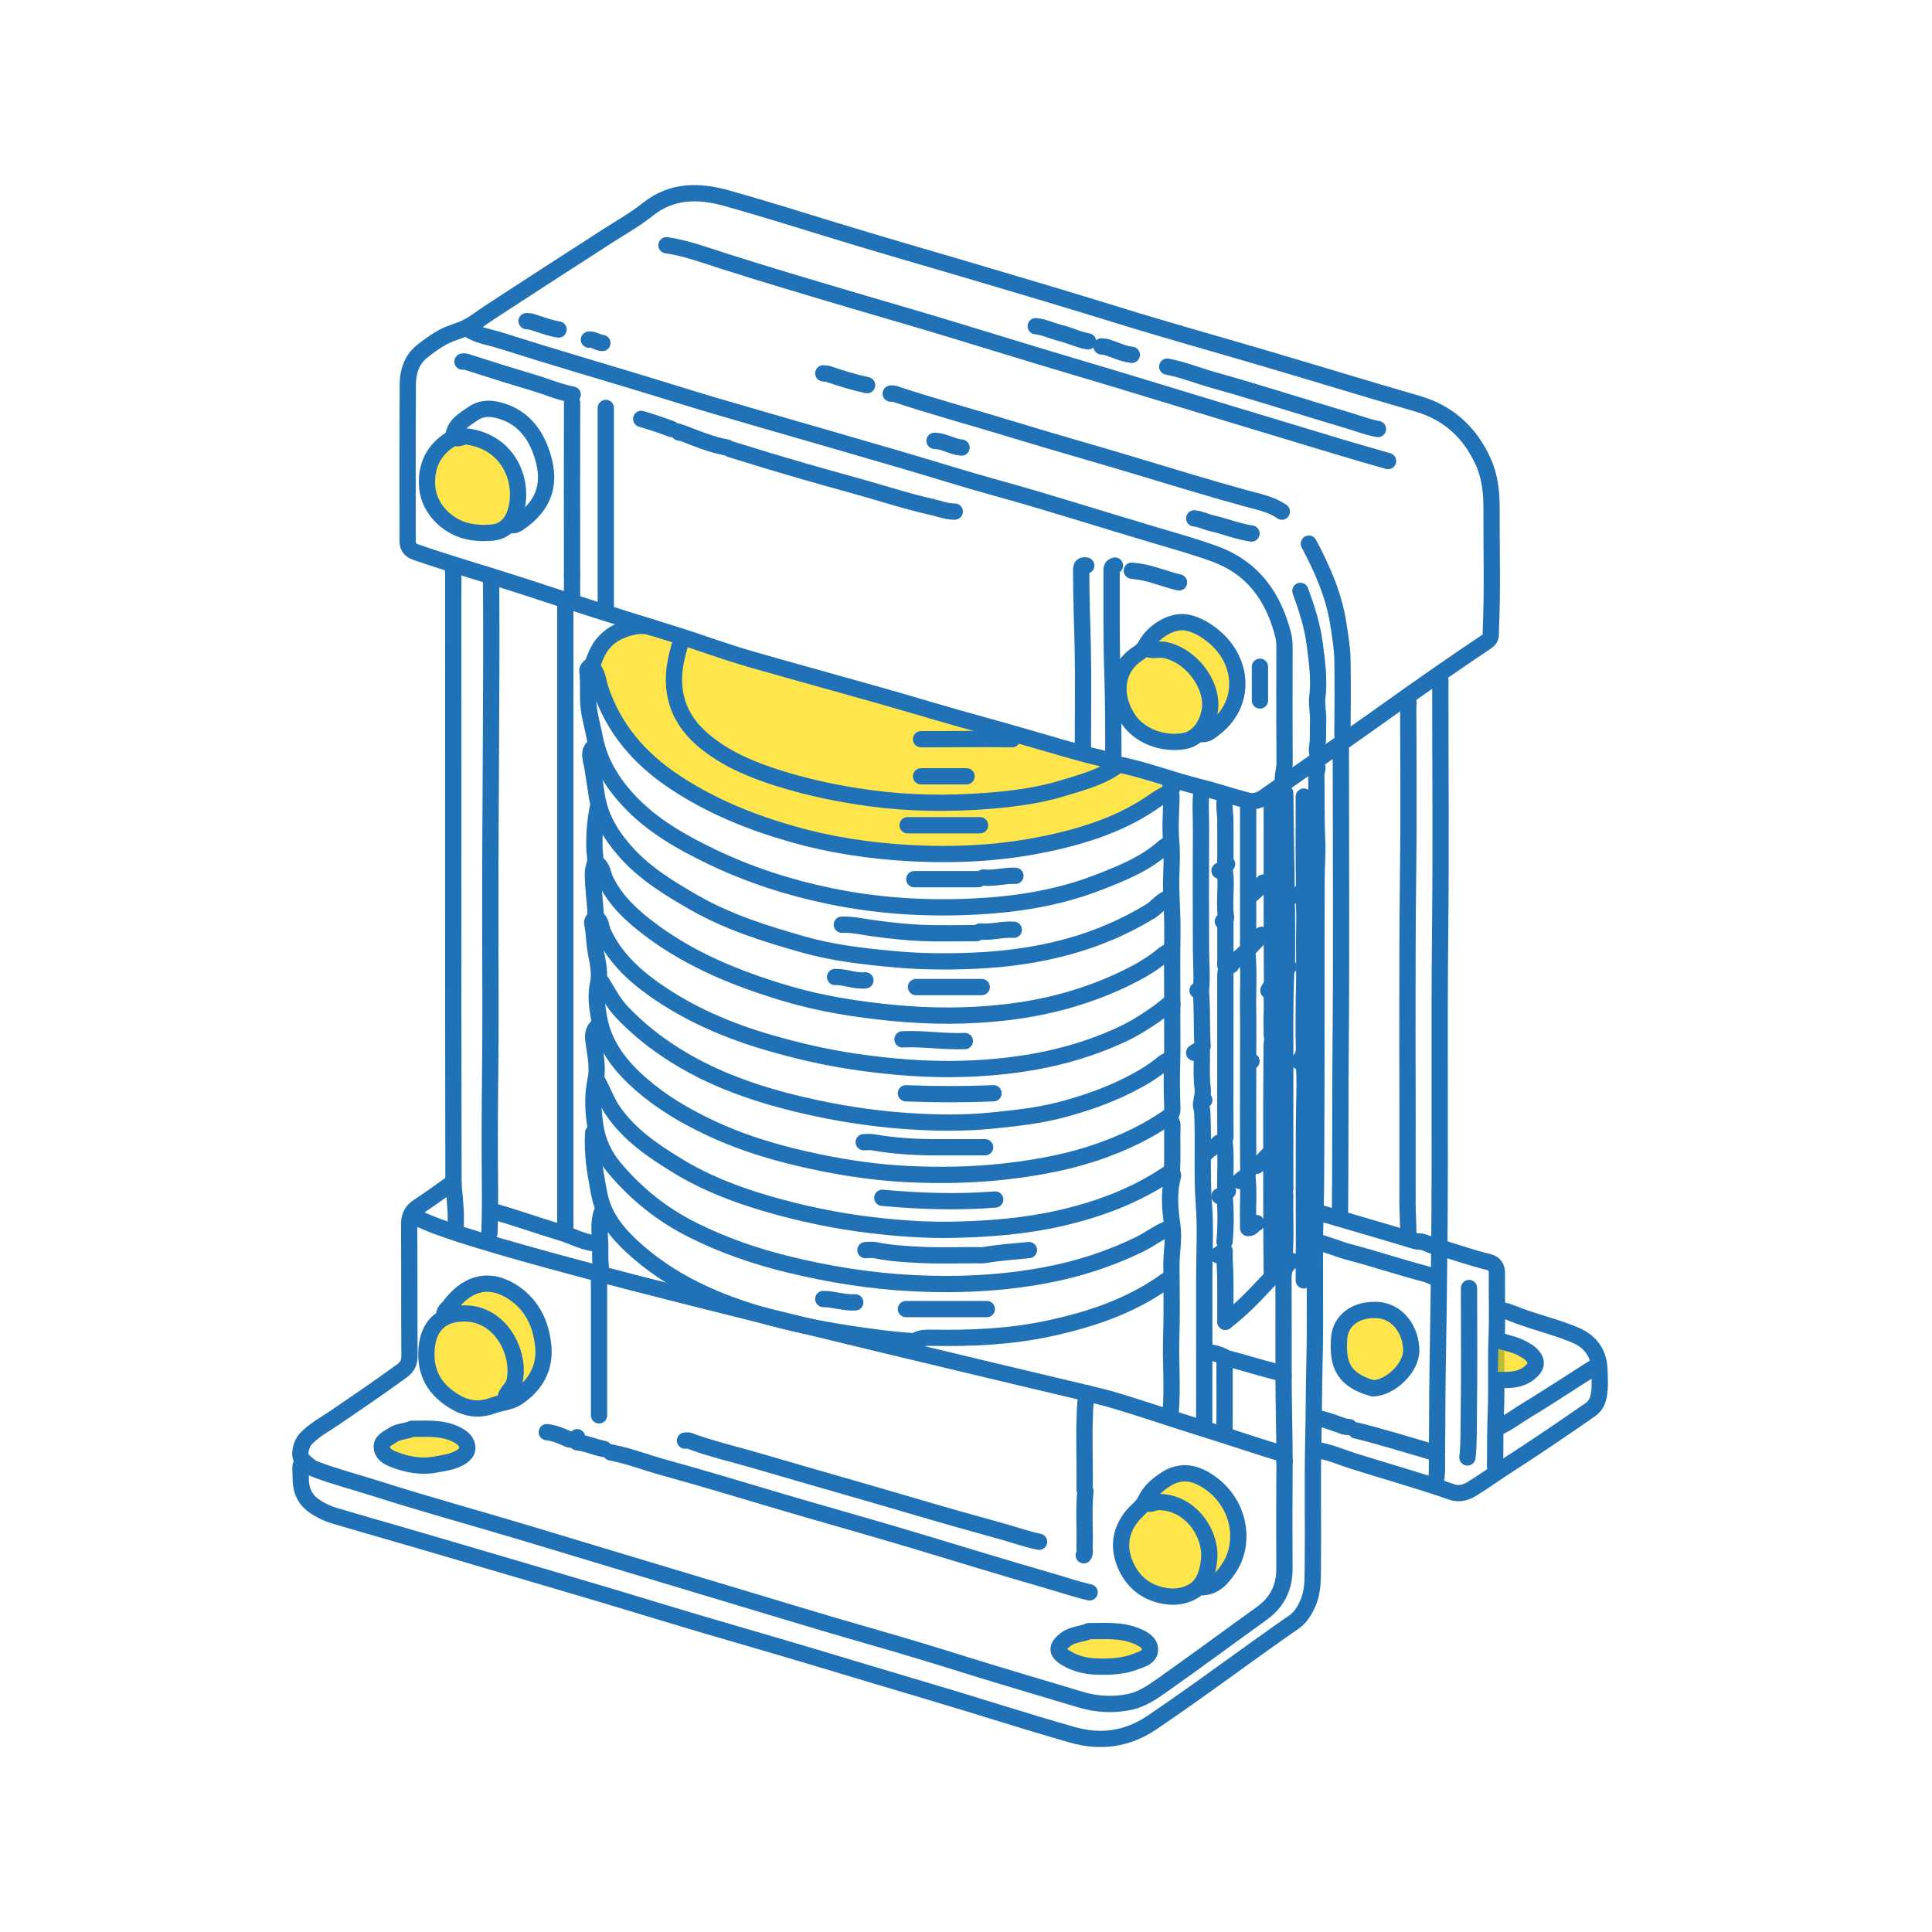 <svg width="500" height="500" viewBox="0 0 500 500" fill="none" xmlns="http://www.w3.org/2000/svg">
<path d="M303.38 203.97C302.37 205.49 300.6 205.99 299.21 206.99C290.7 213.07 280.98 216.23 270.87 218.36C259.43 220.77 247.87 221.41 236.18 220.82C225.57 220.28 215.21 218.76 204.96 215.83C194.2 212.76 184 208.61 174.67 202.43C165.65 196.46 158.85 188.72 155.39 178.25C154.76 176.33 154.71 174.09 153.06 172.56L154.26 169.59C155.35 166.9 157.4 164.71 160.03 163.49C162.66 162.27 166.07 161.32 169.03 162.51" fill="#FFDA00" fill-opacity="0.7"/>
<path d="M303.38 203.97C302.37 205.49 300.6 205.99 299.21 206.99C290.7 213.07 280.98 216.23 270.87 218.36C259.43 220.77 247.87 221.41 236.18 220.82C225.57 220.28 215.21 218.76 204.96 215.83C194.2 212.76 184 208.61 174.67 202.43C165.65 196.46 158.85 188.72 155.39 178.25C154.76 176.33 154.71 174.09 153.06 172.56L154.26 169.59C155.35 166.9 157.4 164.71 160.03 163.49C162.66 162.27 166.07 161.32 169.03 162.51" stroke="#2071B5" stroke-width="4.21" stroke-linecap="round" stroke-linejoin="round"/>
<path d="M340.47 197.64C341.44 198.52 340.64 199.54 340.66 200.48C340.77 206.15 340.62 211.82 340.88 217.5C341.03 220.69 340.74 223.9 340.73 227.1C340.65 249.28 340.76 271.46 340.64 293.64C340.6 300.4 340.64 307.17 340.44 313.93C340.07 326.73 340.52 339.53 340.19 352.33C340.01 359.24 340.04 366.15 339.88 373.06C339.63 383.96 339.89 394.88 339.76 405.78C339.72 408.94 339.8 412.14 338.36 415.2C337.51 417 336.51 418.64 334.98 419.7C322.63 428.27 310.64 437.34 298.18 445.76C291.64 450.18 284.76 451.04 277.43 448.94C265.09 445.42 252.87 441.45 240.56 437.81C230.37 434.79 220.19 431.73 210.01 428.67C197.23 424.83 184.37 421.24 171.61 417.34C162.96 414.7 154.3 412.11 145.63 409.56C133.64 406.03 121.65 402.5 109.66 398.98C101.95 396.72 94.22 394.54 86.53 392.25C84.57 391.67 82.73 390.75 81.11 389.59C78.65 387.83 77.74 385.17 77.83 382.22C77.87 380.91 77.44 379.53 78.24 378.29" stroke="#2071B5" stroke-width="4.21" stroke-linecap="round" stroke-linejoin="round"/>
<path d="M176.41 165.35C175.46 168.56 174.53 171.77 174.43 175.17C174.22 182.52 177.38 187.99 183.12 192.47C188.79 196.89 195.24 199.45 201.94 201.54C209.49 203.9 217.24 205.49 225.06 206.55C235.2 207.93 245.39 208.07 255.6 207.27C262.25 206.74 268.84 205.91 275.22 203.94C280.06 202.45 285.01 201.19 289.22 198.12C289.66 197.8 290.45 198.03 291.17 198.2C297.65 199.69 303.87 202.05 310.32 203.64C314.41 204.65 318.44 206.02 322.54 207.11C324.51 207.63 325.87 207.22 327.37 206.16C337.72 198.91 348.07 191.68 358.36 184.36C367.09 178.15 375.85 171.98 384.76 166.04C386.11 165.14 385.78 164.1 385.83 162.94C386.3 152.54 385.96 142.14 386.01 131.74C386.03 127.56 385.63 123.42 383.87 119.52C380.44 111.94 374.86 106.8 366.84 104.48C353.51 100.63 340.25 96.55 326.94 92.63C314.36 88.93 301.72 85.41 289.19 81.53C276.05 77.46 262.86 73.54 249.67 69.65C238.55 66.37 227.4 63.18 216.31 59.77C206.94 56.89 197.58 53.96 188.15 51.31C181.04 49.32 173.99 49.11 167.61 54.21C164.31 56.85 160.55 58.95 156.97 61.25C146.84 67.76 136.74 74.32 126.65 80.89C124.72 82.15 122.87 83.65 120.9 84.66C118.96 85.66 116.65 86.14 114.66 87.23C112.72 88.28 110.93 89.57 109.22 90.95C106.53 93.11 105.56 96.19 105.54 99.44C105.44 112.89 105.5 126.35 105.49 139.8C105.49 141.37 105.94 142.31 107.66 142.91C116.68 146.04 125.87 148.63 134.95 151.59C141.42 153.7 147.89 155.83 154.38 157.88C161.13 160.02 167.9 162.13 174.66 164.23C181.16 166.25 187.54 168.66 194.08 170.54C205.19 173.73 216.34 176.77 227.46 179.92C236.49 182.48 245.48 185.24 254.53 187.7C263.49 190.13 272.35 192.89 281.31 195.32C283.88 196.02 286.73 196.3 288.98 198.05" stroke="#2071B5" stroke-width="4.21" stroke-linecap="round" stroke-linejoin="round"/>
<path d="M121 85.07C123.56 86.85 126.64 87.2 129.51 88.11C136.39 90.3 143.3 92.41 150.22 94.48C158.44 96.94 166.67 99.39 174.86 101.94C181.83 104.11 188.83 106.15 195.83 108.17C208.26 111.75 220.69 115.35 233.11 118.97C241.28 121.35 249.4 123.95 257.6 126.2C271.5 130.03 285.2 134.46 299.02 138.54C304.14 140.05 309.28 141.5 314.3 143.32C324.31 146.95 329.65 154.56 332.13 164.5C332.45 165.78 332.43 167.24 332.43 168.63C332.4 178.23 332.38 187.83 332.45 197.43C332.45 198.86 332.05 200.19 331.98 201.58" stroke="#2071B5" stroke-width="4.21" stroke-linecap="round" stroke-linejoin="round"/>
<path d="M359.23 119.32C350.61 116.9 342.05 114.29 333.48 111.69C322.78 108.44 312.07 105.24 301.38 101.95C293.33 99.48 285.27 97.05 277.19 94.66C266.47 91.49 255.8 88.15 245.1 84.92C236.91 82.44 228.68 80.08 220.47 77.65C209.31 74.35 198.15 71.04 187.06 67.5C182.28 65.97 177.51 64.19 172.47 63.47" stroke="#2071B5" stroke-width="4.21" stroke-linecap="round" stroke-linejoin="round"/>
<path d="M106.82 314.14C110.08 321.15 279.37 359.8 286.8 361.95C294.71 364.23 302.49 366.95 310.35 369.39C317.14 371.49 323.87 373.77 330.66 375.87C331.93 376.26 332.45 376.85 332.44 378.29C332.36 387.53 332.37 396.76 332.41 406C332.43 410.9 330.48 414.72 326.51 417.57C317.83 423.79 309.27 430.17 300.53 436.31C297.99 438.09 295.39 439.85 292.25 440.48C287.98 441.34 283.77 441.1 279.59 439.84C269.77 436.87 259.91 434.02 250.12 430.96C242.44 428.56 234.73 426.19 226.99 423.99C213.13 420.04 199.37 415.8 185.57 411.67C169.13 406.76 152.7 401.76 136.27 396.82C123.18 392.89 110 389.29 96.97 385.13C91.89 383.51 86.71 382.18 81.71 380.29C80.31 379.76 79.3 378.74 78.28 377.81C77.21 376.83 77.81 373.81 79.11 372.42C81.23 370.13 83.99 368.7 86.53 366.97C92.4 362.97 98.27 358.97 104.01 354.79C105.51 353.69 105.98 352.58 105.97 350.81C105.9 339.54 105.97 328.27 105.89 316.99C105.87 314.97 106.43 313.52 108.11 312.4C111.06 310.43 113.96 308.37 116.84 306.3" stroke="#2071B5" stroke-width="4.21" stroke-linecap="round" stroke-linejoin="round"/>
<path d="M117.51 146.59C117.05 147.28 117.31 148.05 117.31 148.77C117.29 200.84 117.27 252.91 117.36 304.98C117.36 308.53 118.06 312.09 117.95 315.67C117.93 316.42 118.15 317.22 117.52 317.85" stroke="#2071B5" stroke-width="4.21" stroke-linecap="round" stroke-linejoin="round"/>
<path d="M154.81 265.49C153.17 266.8 153.44 268.54 153.71 270.29C154.18 273.33 154.77 276.61 154.16 279.41C153.24 283.67 153.5 287.87 154.15 291.85C154.73 295.46 156.39 299.12 158.93 302.16C164.64 309 171.36 314.38 179.41 318.39C187.27 322.31 195.45 325.13 203.9 327.2C214.43 329.78 225.1 331.5 235.96 332.07C247.61 332.68 259.19 332.16 270.64 330.01C279.04 328.43 287.16 325.82 294.89 322.05C297.74 320.66 300.21 318.6 303.26 317.64" stroke="#2071B5" stroke-width="4.21" stroke-linecap="round" stroke-linejoin="round"/>
<path d="M152.63 172.55C152.29 172.84 151.94 173.22 152 173.64C152.45 176.9 151.97 180.2 152.4 183.46C152.73 185.98 153.45 188.4 153.92 190.88C155.12 197.27 158.42 202.58 162.72 207.19C168.69 213.6 176.21 217.88 184.04 221.65C193.87 226.39 204.13 229.7 214.81 231.91C226.85 234.4 239.02 235.2 251.25 234.66C262.5 234.16 273.6 232.5 284.19 228.39C290.24 226.04 296.27 223.65 301.23 219.25C301.65 218.88 302.23 218.65 302.74 218.36" stroke="#2071B5" stroke-width="4.21" stroke-linecap="round" stroke-linejoin="round"/>
<path d="M154.38 223.38C156.01 224.38 156 226.3 156.72 227.77C159.36 233.22 163.63 237.09 168.34 240.62C178.85 248.5 190.75 253.3 203.23 257.04C212.39 259.78 221.74 261.24 231.18 262.15C240.97 263.1 250.84 263.1 260.62 261.95C272.23 260.58 283.37 257.38 293.77 251.92C296.22 250.63 298.6 249.14 300.76 247.36C301.44 246.8 302.12 246.32 302.96 246.07" stroke="#2071B5" stroke-width="4.21" stroke-linecap="round" stroke-linejoin="round"/>
<path d="M154.38 237.56C155.67 238.46 155.52 240.05 156.09 241.29C158.96 247.59 163.83 252.19 169.27 256.04C178.39 262.49 188.55 266.82 199.31 269.92C206.36 271.95 213.45 273.6 220.7 274.69C230.33 276.13 239.99 276.93 249.72 276.6C264.18 276.1 278.24 273.59 291.38 267.21C294.61 265.64 300.01 262.14 302.74 259.67" stroke="#2071B5" stroke-width="4.21" stroke-linecap="round" stroke-linejoin="round"/>
<path d="M154.81 280.11C156.1 282.48 156.99 285.06 158.51 287.31C162.8 293.64 168.95 297.81 175.32 301.7C182.54 306.1 190.37 309.14 198.45 311.49C207.23 314.04 216.16 315.94 225.27 317.03C232.39 317.88 239.5 318.41 246.66 318.26C256.05 318.07 265.4 317.34 274.58 315.22C284.36 312.96 293.67 309.52 302.07 303.89C302.35 303.7 302.62 303.54 302.89 303.45C303.77 303.45 303.55 304.47 303.53 304.53C302.39 308.75 302.8 312.98 303.4 317.2C303.89 320.65 303.15 324.04 303.16 327.46C303.18 333.64 303.32 339.83 303.12 346C302.91 352.47 303.52 358.95 302.96 365.42C302.92 365.87 302.89 366.31 302.73 366.73" stroke="#2071B5" stroke-width="4.21" stroke-linecap="round" stroke-linejoin="round"/>
<path d="M153.94 193.06C152.08 194.37 152.91 196.38 153.18 197.84C153.68 200.53 154.02 203.28 154.45 205.96C155.33 211.44 157.97 215.86 161.4 219.86C166.5 225.82 173.08 229.85 179.86 233.71C188.68 238.73 198.25 241.7 207.86 244.43C215.57 246.62 223.6 247.53 231.61 248.26C238.51 248.89 245.44 248.92 252.33 248.62C260.5 248.26 268.63 247.14 276.54 244.96C284.01 242.9 291.09 239.88 297.72 235.84C299.47 234.77 300.62 232.88 302.73 232.33" stroke="#2071B5" stroke-width="4.21" stroke-linecap="round" stroke-linejoin="round"/>
<path d="M155.68 254.14C157.32 256.76 158.67 259.51 160.86 261.83C163.83 264.97 167.05 267.76 170.53 270.27C181.75 278.37 194.46 282.92 207.82 286.03C216.32 288.01 224.91 289.39 233.58 290.04C241.33 290.62 249.12 290.78 256.92 289.98C262.8 289.38 268.64 288.77 274.36 287.28C280.37 285.72 286.24 283.71 291.8 280.94C295.11 279.29 298.32 277.43 301.17 275.05C301.75 274.57 302.26 274.37 302.94 274.43" stroke="#2071B5" stroke-width="4.21" stroke-linecap="round" stroke-linejoin="round"/>
<path d="M127.32 149.64C126.99 150.27 127.1 150.94 127.11 151.6C127.27 180.76 126.85 209.92 126.89 239.08C126.91 252.17 127.01 265.26 126.85 278.35C126.74 287.66 126.7 296.97 126.8 306.28C126.84 310.56 126.82 314.86 126.67 319.15" stroke="#2071B5" stroke-width="4.21" stroke-linecap="round" stroke-linejoin="round"/>
<path d="M372.54 175.17C372.89 175.87 372.75 176.62 372.75 177.35C372.75 198.44 372.94 219.53 372.71 240.62C372.41 267.6 372.76 294.58 372.5 321.56C372.39 332.9 372.24 344.25 372.04 355.59C371.92 362.06 372 368.54 371.88 375.01C371.88 375.37 372.08 375.8 371.67 376.1" stroke="#2071B5" stroke-width="4.21" stroke-linecap="round" stroke-linejoin="round"/>
<path d="M153.94 237.56C153.49 237.97 153.16 238.45 153.29 239.09C153.81 241.61 153.76 244.2 154.26 246.75C154.76 249.34 155.38 251.96 154.74 254.83C154.15 257.52 154.5 260.47 155 263.31C156.28 270.64 160.69 276.06 166 280.69C171.19 285.22 177.13 288.72 183.38 291.7C192.51 296.05 202.12 298.8 211.98 300.83C219.54 302.38 227.18 303.48 234.89 303.85C243.48 304.26 252.05 304.12 260.64 303.11C268.99 302.13 277.16 300.61 285.06 297.77C291.15 295.58 296.99 292.84 302.33 289.1C303.23 288.47 303.43 287.83 303.4 286.88C303.26 282.81 303.2 278.71 303.35 274.67C303.47 271.38 303.3 262.86 303.4 259.58" stroke="#2071B5" stroke-width="4.21" stroke-linecap="round" stroke-linejoin="round"/>
<path d="M364.25 181.28C364.72 181.73 364.45 182.3 364.45 182.81C364.47 196.7 364.61 210.59 364.43 224.48C364.06 253.35 364.35 282.22 364.26 311.09C364.26 314.21 364.53 317.34 364.46 320.47" stroke="#2071B5" stroke-width="4.21" stroke-linecap="round" stroke-linejoin="round"/>
<path d="M146.3 155.53V318.28" stroke="#2071B5" stroke-width="4.21" stroke-linecap="round" stroke-linejoin="round"/>
<path d="M282 412.1C278.38 411.28 274.87 410.06 271.31 409.04C260.08 405.81 248.9 402.38 237.72 399C225.82 395.41 213.84 392.1 201.93 388.58C191.91 385.62 181.92 382.56 171.84 379.8C167.25 378.54 162.79 376.77 158.09 375.89" stroke="#2071B5" stroke-width="4.21" stroke-linecap="round" stroke-linejoin="round"/>
<path d="M346.8 193.28C347.15 193.98 347.01 194.73 347.01 195.46C347.01 220.91 347.18 246.37 346.95 271.82C346.82 285.93 346.93 300.04 346.79 314.14C346.79 314.5 346.99 314.93 346.58 315.23" stroke="#2071B5" stroke-width="4.21" stroke-linecap="round" stroke-linejoin="round"/>
<path d="M331.74 132.41C328.92 130.43 325.56 129.84 322.35 128.95C312.85 126.33 303.43 123.46 294 120.61C283.69 117.49 273.31 114.61 263.02 111.45C252.49 108.21 241.84 105.36 231.38 101.88C231.12 101.79 230.8 101.87 230.51 101.87" stroke="#2071B5" stroke-width="4.21" stroke-linecap="round" stroke-linejoin="round"/>
<path d="M268.91 399.01C265.72 398.37 262.66 397.24 259.53 396.38C252.32 394.39 245.11 392.37 237.94 390.26C223.86 386.1 209.72 382.12 195.63 377.99C189.87 376.3 184 374.97 178.36 372.85C178.04 372.73 177.64 372.83 177.27 372.83" stroke="#2071B5" stroke-width="4.21" stroke-linecap="round" stroke-linejoin="round"/>
<path d="M153.5 293.2C153.29 297.24 153.68 301.24 154.4 305.19C154.72 306.94 154.96 308.71 155.43 310.44C156.75 315.32 159.79 319.09 163.34 322.4C173.5 331.88 185.79 337.21 199.06 340.85C208.13 343.33 217.32 344.91 226.59 346.12C229.68 346.52 232.83 346.87 235.96 347.07C236.32 347.09 236.67 347.11 237.07 346.89C238.35 346.2 239.78 346.18 241.2 346.21C251.39 346.4 261.53 345.95 271.52 343.8C282.36 341.46 292.75 337.99 301.86 331.39C302.08 331.23 302.5 331.52 302.72 331.16" stroke="#2071B5" stroke-width="4.21" stroke-linecap="round" stroke-linejoin="round"/>
<path d="M189.06 116.26C195.37 118.22 201.68 120.14 208.03 121.97C214.71 123.9 221.43 125.69 228.1 127.66C232.52 128.97 236.94 130.26 241.43 131.27C243.3 131.69 245.13 132.44 247.09 132.4" stroke="#2071B5" stroke-width="4.21" stroke-linecap="round" stroke-linejoin="round"/>
<path d="M355.31 359.3C359.83 359.2 365.25 354.02 365.23 349.48C365.2 344.56 361.97 339.01 355.81 339.01C349.65 339.01 346.8 342.72 346.57 346.32C346.22 351.94 346.68 356.92 355.3 359.3" fill="#FFDA00" fill-opacity="0.7"/>
<path d="M355.31 359.3C359.83 359.2 365.25 354.02 365.23 349.48C365.2 344.56 361.97 339.01 355.81 339.01C349.65 339.01 346.8 342.72 346.57 346.32C346.22 351.94 346.68 356.92 355.3 359.3" stroke="#2071B5" stroke-width="4.21" stroke-linecap="round" stroke-linejoin="round"/>
<path d="M356.62 111.03C353.99 110.59 351.52 109.59 348.99 108.84C337.34 105.4 325.78 101.64 314.08 98.37C310.07 97.25 306.19 95.66 302.08 94.88" stroke="#2071B5" stroke-width="4.21" stroke-linecap="round" stroke-linejoin="round"/>
<path d="M130.81 362.14C130.83 360.33 132.62 359.51 133.07 357.8C134.89 350.93 130.15 340.47 120.99 339.95C113.15 339.5 110.02 344.5 110.37 351.45C110.65 356.91 113.79 360.72 118.59 363.25C121.5 364.78 124.64 364.87 127.49 363.77C129.6 362.96 131.97 362.95 133.85 361.69C138.62 358.48 141.2 354 140.58 348.19C139.95 342.24 137.42 337.19 132.1 334.03C125.7 330.23 120.28 332.78 116.43 337.95C115.83 338.76 114.59 339.39 115.09 340.77" fill="#FFDA00" fill-opacity="0.7"/>
<path d="M130.81 362.14C130.83 360.33 132.62 359.51 133.07 357.8C134.89 350.93 130.15 340.47 120.99 339.95C113.15 339.5 110.02 344.5 110.37 351.45C110.65 356.91 113.79 360.72 118.59 363.25C121.5 364.78 124.64 364.87 127.49 363.77C129.6 362.96 131.97 362.95 133.85 361.69C138.62 358.48 141.2 354 140.58 348.19C139.95 342.24 137.42 337.19 132.1 334.03C125.7 330.23 120.28 332.78 116.43 337.95C115.83 338.76 114.59 339.39 115.09 340.77" stroke="#2071B5" stroke-width="4.21" stroke-linecap="round" stroke-linejoin="round"/>
<path d="M131.9 135.68C132.68 136.13 133.41 135.9 134.08 135.46C141.18 130.72 142.94 124.57 139.91 116.51C138.02 111.48 134.68 107.63 129.08 106.18C126.58 105.53 124.39 105.64 122.31 107.11C120.09 108.68 117.5 109.97 117.29 113.21" stroke="#2071B5" stroke-width="4.21" stroke-linecap="round" stroke-linejoin="round"/>
<path d="M310.58 410.79C314.17 410.91 316.22 408.54 317.97 405.97C322.39 399.46 321.08 389.38 313.19 383.75C309.55 381.15 305.7 380.23 301.64 382.88C299.49 384.29 297.53 385.97 296.44 388.34C295.72 389.89 294.34 390.78 293.3 391.99C290.06 395.75 289.32 400.03 291.03 404.43C293 409.5 296.93 412.6 302.51 413.16C304.36 413.35 306.27 413.01 307.94 412.27C311.53 410.68 312.51 407.18 312.9 403.8C313.7 396.97 308.06 388.6 299.67 388.73C298.64 388.75 297.68 389.57 296.62 388.97" fill="#FFDA00" fill-opacity="0.7"/>
<path d="M310.58 410.79C314.17 410.91 316.22 408.54 317.97 405.97C322.39 399.46 321.08 389.38 313.19 383.75C309.55 381.15 305.7 380.23 301.64 382.88C299.49 384.29 297.53 385.97 296.44 388.34C295.72 389.89 294.34 390.78 293.3 391.99C290.06 395.75 289.32 400.03 291.03 404.43C293 409.5 296.93 412.6 302.51 413.16C304.36 413.35 306.27 413.01 307.94 412.27C311.53 410.68 312.51 407.18 312.9 403.8C313.7 396.97 308.06 388.6 299.67 388.73C298.64 388.75 297.68 389.57 296.62 388.97" stroke="#2071B5" stroke-width="4.21" stroke-linecap="round" stroke-linejoin="round"/>
<path d="M310.58 190C311.33 189.98 312.05 190.04 312.77 189.58C322.91 183.1 322.07 171.23 314.08 164.68C312.11 163.07 310.03 161.79 307.53 161.19C303.32 160.18 298.39 163.62 296.73 166.72C296.16 167.79 295.51 168.49 294.64 169.04C288.74 172.77 288.06 179.68 291.66 185.6C294.66 190.54 300.94 192.72 306.44 191.8C310.96 191.04 313.53 185.7 313.19 181.5C312.69 175.39 307.38 169.4 301.42 168.2C299.85 167.89 298.15 168.67 296.62 167.75" fill="#FFDA00" fill-opacity="0.7"/>
<path d="M310.58 190C311.33 189.98 312.05 190.04 312.77 189.58C322.91 183.1 322.07 171.23 314.08 164.68C312.11 163.07 310.03 161.79 307.53 161.19C303.32 160.18 298.39 163.62 296.73 166.72C296.16 167.79 295.51 168.49 294.64 169.04C288.74 172.77 288.06 179.68 291.66 185.6C294.66 190.54 300.94 192.72 306.44 191.8C310.96 191.04 313.53 185.7 313.19 181.5C312.69 175.39 307.38 169.4 301.42 168.2C299.85 167.89 298.15 168.67 296.62 167.75" stroke="#2071B5" stroke-width="4.21" stroke-linecap="round" stroke-linejoin="round"/>
<path d="M148.06 104.26C148.04 118.44 148 134.59 148.05 148.77" stroke="#2071B5" stroke-width="4.21" stroke-linecap="round" stroke-linejoin="round"/>
<path d="M156.78 105.57V156.84" stroke="#2071B5" stroke-width="4.21" stroke-linecap="round" stroke-linejoin="round"/>
<path d="M380.18 333.34C380.18 344.32 380.29 355.3 380.12 366.28C380.06 369.91 380.18 373.56 379.77 377.19" stroke="#2071B5" stroke-width="4.21" stroke-linecap="round" stroke-linejoin="round"/>
<path d="M338.73 140.7C342.25 147.33 345.25 154.13 346.39 161.64C346.85 164.69 347.38 167.73 347.43 170.81C347.53 177.28 347.48 183.75 347.42 190.23C347.42 190.74 347.67 191.09 347.68 191.54" stroke="#2071B5" stroke-width="4.21" stroke-linecap="round" stroke-linejoin="round"/>
<path d="M266.29 323.52C262.43 323.88 258.56 324.17 254.72 324.81C253.87 324.95 252.98 324.83 252.11 324.83C247.6 324.83 243.08 325 238.59 324.78C234.58 324.59 230.55 324.38 226.58 323.55C225.74 323.37 224.84 323.52 223.97 323.52" stroke="#2071B5" stroke-width="4.21" stroke-linecap="round" stroke-linejoin="round"/>
<path d="M117.07 113.43C112.11 116.31 110.05 120.79 110.59 126.3C111.14 131.91 115.94 136.11 120.32 137.3C122.77 137.97 125.15 138.05 127.54 137.81C130.6 137.5 132.53 135.36 133.39 132.61C135.82 124.8 131.86 114.39 120.79 112.96C119.65 112.81 118.66 113.89 117.51 113.2" fill="#FFDA00" fill-opacity="0.7"/>
<path d="M117.07 113.43C112.11 116.31 110.05 120.79 110.59 126.3C111.14 131.91 115.94 136.11 120.32 137.3C122.77 137.97 125.15 138.05 127.54 137.81C130.6 137.5 132.53 135.36 133.39 132.61C135.82 124.8 131.86 114.39 120.79 112.96C119.65 112.81 118.66 113.89 117.51 113.2" stroke="#2071B5" stroke-width="4.21" stroke-linecap="round" stroke-linejoin="round"/>
<path d="M387.81 339.01C389.69 339.07 391.34 339.92 393.04 340.54C397.88 342.32 402.91 343.51 407.67 345.52C411.8 347.27 413.84 350.38 413.94 354.71C414 357.03 414.2 359.35 413.64 361.71C413.28 363.25 412.52 364.16 411.37 364.96C404.36 369.82 397.3 374.63 390.13 379.24C387.03 381.23 384.04 383.42 380.88 385.34C379.06 386.45 377.38 386.72 375.6 386.09C367.17 383.13 358.57 380.76 350.06 378.06C346.81 377.03 343.69 375.57 340.25 375.22" stroke="#2071B5" stroke-width="4.21" stroke-linecap="round" stroke-linejoin="round"/>
<path d="M252.77 241.49C247.97 241.49 243.16 241.64 238.37 241.44C234.36 241.27 230.35 240.79 226.36 240.28C223.54 239.92 220.74 239.2 217.86 239.31" stroke="#2071B5" stroke-width="4.21" stroke-linecap="round" stroke-linejoin="round"/>
<path d="M281.13 146.37C279.74 146.06 279.81 146.95 279.81 147.9C279.81 154.52 280.08 161.14 280.22 167.75C280.38 175.89 280.26 184.04 280.26 192.18V193.49" stroke="#2071B5" stroke-width="4.21" stroke-linecap="round" stroke-linejoin="round"/>
<path d="M254.95 296.91C250.88 296.91 246.81 296.91 242.73 296.91C237.09 296.92 231.49 296.6 225.93 295.62C225.15 295.48 224.33 295.6 223.53 295.6" stroke="#2071B5" stroke-width="4.21" stroke-linecap="round" stroke-linejoin="round"/>
<path d="M257.57 310.43C247.81 311.21 238.07 310.88 228.34 309.99" stroke="#2071B5" stroke-width="4.21" stroke-linecap="round" stroke-linejoin="round"/>
<path d="M148.21 102.14C144.16 101.31 141.96 100.2 138.01 99.03C132.17 97.29 126.35 95.48 120.55 93.59C120.29 93.5 119.97 93.58 119.68 93.58" stroke="#2071B5" stroke-width="4.21" stroke-linecap="round" stroke-linejoin="round"/>
<path d="M336.54 152.92C338.18 157.39 339.64 161.91 340.25 166.66C340.84 171.22 341.49 175.77 340.93 180.41C340.68 182.5 341.24 184.62 341.13 186.73C341.02 188.76 341.22 190.8 340.94 192.84C340.79 193.92 340.71 195.08 341.34 196.11" stroke="#2071B5" stroke-width="4.21" stroke-linecap="round" stroke-linejoin="round"/>
<path d="M334.36 326.36C331.85 327.76 332.16 330.15 332.17 332.47C332.2 340.32 332.17 348.18 332.19 356.03" stroke="#2071B5" stroke-width="4.21" stroke-linecap="round" stroke-linejoin="round"/>
<path d="M153.72 321.78C150.65 321.34 147.93 319.8 145 318.93C138.94 317.12 132.99 314.95 126.89 313.28" stroke="#2071B5" stroke-width="4.21" stroke-linecap="round" stroke-linejoin="round"/>
<path d="M413.34 353.41C407.35 357.14 401.49 361.1 395.44 364.74C392.76 366.36 390.29 368.32 387.37 369.55" stroke="#2071B5" stroke-width="4.21" stroke-linecap="round" stroke-linejoin="round"/>
<path d="M372.76 322.87C376.89 324.14 380.98 325.58 385.19 326.59C386.72 326.96 387.42 327.95 387.4 329.63C387.33 335.23 387.55 340.84 387.33 346.43C387.07 352.76 387.37 359.09 387.13 365.41C386.97 369.63 386.95 373.85 386.94 378.06C386.94 378.87 386.78 379.71 387.26 380.46" stroke="#2071B5" stroke-width="4.21" stroke-linecap="round" stroke-linejoin="round"/>
<path d="M340.47 321.34C343.39 321.95 346.1 323.22 348.97 323.98C355.63 325.73 362.16 327.91 368.82 329.67C369.85 329.94 370.82 330.5 371.88 330.73" stroke="#2071B5" stroke-width="4.21" stroke-linecap="round" stroke-linejoin="round"/>
<path d="M261.93 191.31C254.08 191.18 246.22 191.33 238.37 191.31" stroke="#2071B5" stroke-width="4.21" stroke-linecap="round" stroke-linejoin="round"/>
<path d="M288.55 146.37C287.53 146.59 287.68 147.39 287.68 148.12C287.69 157.07 287.59 166.01 287.91 174.95C288.15 181.93 288.1 188.91 288.14 195.89C288.14 196.24 287.88 196.45 287.9 196.76" stroke="#2071B5" stroke-width="4.21" stroke-linecap="round" stroke-linejoin="round"/>
<path d="M257.13 282.94C249.57 283.25 242 283.25 234.44 282.94" stroke="#2071B5" stroke-width="4.21" stroke-linecap="round" stroke-linejoin="round"/>
<path d="M387.81 346.87C390.01 347.62 392.34 347.97 394.39 349.22C394.98 349.58 395.6 349.88 396.1 350.36C398.05 352.22 397.85 353.72 395.68 355.4C393.22 357.29 390.42 357.18 387.59 357.13" fill="#FFDA00" fill-opacity="0.7"/>
<path d="M387.81 346.87C390.01 347.62 392.34 347.97 394.39 349.22C394.98 349.58 395.6 349.88 396.1 350.36C398.05 352.22 397.85 353.72 395.68 355.4C393.22 357.29 390.42 357.18 387.59 357.13" stroke="#2071B5" stroke-width="4.21" stroke-linecap="round" stroke-linejoin="round"/>
<path d="M255.39 338.79H234.45" stroke="#2071B5" stroke-width="4.21" stroke-linecap="round" stroke-linejoin="round"/>
<path d="M281.11 360.52C280.8 364.93 280.84 364.2 280.82 364.53C280.45 371.51 280.82 378.5 280.69 385.48" stroke="#2071B5" stroke-width="4.21" stroke-linecap="round" stroke-linejoin="round"/>
<path d="M371.67 376.1C368.35 375.08 354.36 370.91 350.94 370.21" stroke="#2071B5" stroke-width="4.21" stroke-linecap="round" stroke-linejoin="round"/>
<path d="M155.03 331.38V366.29" stroke="#2071B5" stroke-width="4.21" stroke-linecap="round" stroke-linejoin="round"/>
<path d="M312.11 349.7C313.82 350.17 315.62 350.39 316.91 351.24C316.91 356.61 316.95 365.65 316.91 370.81" stroke="#2071B5" stroke-width="4.21" stroke-linecap="round" stroke-linejoin="round"/>
<path d="M253.64 213.57H234.88" stroke="#2071B5" stroke-width="4.21" stroke-linecap="round" stroke-linejoin="round"/>
<path d="M311.67 284.69C310.16 285.34 311.09 286.76 311.13 287.52C311.55 295.66 310.95 303.82 311.58 311.97C312.03 317.83 311.67 323.74 311.67 329.63C311.67 342.57 311.65 356.51 311.65 369.45" stroke="#2071B5" stroke-width="4.21" stroke-linecap="round" stroke-linejoin="round"/>
<path d="M337.2 273.78C337.85 277.98 337.59 282.24 337.53 286.43C337.31 301.41 337.55 316.39 337.42 331.37" stroke="#2071B5" stroke-width="4.21" stroke-linecap="round" stroke-linejoin="round"/>
<path d="M340.91 313.7C349.34 316.19 357.79 318.6 366.2 321.16C366.67 321.3 367.09 321.23 367.52 321.34" stroke="#2071B5" stroke-width="4.21" stroke-linecap="round" stroke-linejoin="round"/>
<path d="M317.13 206.37C316.61 208.33 317.1 210.3 317.12 212.26C317.16 215.46 317.12 218.66 317.14 221.86C317.14 222.46 316.84 223.17 317.57 223.6C316.89 224.16 316.49 225.03 315.6 225.35" stroke="#2071B5" stroke-width="4.21" stroke-linecap="round" stroke-linejoin="round"/>
<path d="M254.08 255.45H237.06" stroke="#2071B5" stroke-width="4.21" stroke-linecap="round" stroke-linejoin="round"/>
<path d="M332.62 309.34C332.5 314.79 332.88 320.25 332.39 325.7C332.36 325.99 332.74 326.07 332.62 326.36" stroke="#2071B5" stroke-width="4.21" stroke-linecap="round" stroke-linejoin="round"/>
<path d="M280.91 385.92C280.4 390.71 280.84 395.52 280.68 400.32C280.65 401.05 280.94 401.81 280.47 402.5" stroke="#2071B5" stroke-width="4.21" stroke-linecap="round" stroke-linejoin="round"/>
<path d="M253.2 227.53H236.62" stroke="#2071B5" stroke-width="4.21" stroke-linecap="round" stroke-linejoin="round"/>
<path d="M332.18 356.03C332.18 361.48 332.44 372.83 332.44 378.28" stroke="#2071B5" stroke-width="4.21" stroke-linecap="round" stroke-linejoin="round"/>
<path d="M249.71 269.42C244.32 269.66 238.96 268.71 233.57 268.98" stroke="#2071B5" stroke-width="4.21" stroke-linecap="round" stroke-linejoin="round"/>
<path d="M330 268.11C329.16 268.89 329.11 269.86 329.1 270.95C329.02 280.11 329 289.28 329.02 298.44C329.05 308.69 328.99 318.95 329.13 329.2" stroke="#2071B5" stroke-width="4.21" stroke-linecap="round" stroke-linejoin="round"/>
<path d="M333.49 250.22C332.72 250.69 332.86 251.45 332.83 252.18C332.51 260.25 332.64 268.32 332.62 276.4C332.6 286.87 332.62 297.34 332.62 307.82" stroke="#2071B5" stroke-width="4.21" stroke-linecap="round" stroke-linejoin="round"/>
<path d="M315.16 324.83C316.15 324.13 316.15 324.15 316.93 323.76C316.84 326.12 317.08 328.31 317.11 330.5C317.15 334.35 317.12 338.21 317.12 342.06" stroke="#2071B5" stroke-width="4.21" stroke-linecap="round" stroke-linejoin="round"/>
<path d="M323.89 138.08C320.38 137.56 317.09 136.21 313.65 135.42C312.11 135.07 310.66 134.31 309.06 134.15" stroke="#2071B5" stroke-width="4.21" stroke-linecap="round" stroke-linejoin="round"/>
<path d="M322.8 246.29C323.3 251.37 322.92 256.47 323.01 261.56C323.07 265.56 323.02 269.56 323.02 273.56C323.02 274.16 322.87 274.87 323.89 274.65" stroke="#2071B5" stroke-width="4.21" stroke-linecap="round" stroke-linejoin="round"/>
<path d="M318.65 249.78C317.49 250.27 317.12 251.2 317.12 252.4C317.12 261.42 317.12 270.44 317.12 279.45C317.12 284.32 317.09 289.19 317.14 294.07C317.15 295.5 315.76 295.33 315.16 296.03" stroke="#2071B5" stroke-width="4.21" stroke-linecap="round" stroke-linejoin="round"/>
<path d="M329.13 207.46C329.13 223.02 329.1 238.59 329.19 254.15C329.19 255.2 328.55 255.61 328.25 256.33" stroke="#2071B5" stroke-width="4.21" stroke-linecap="round" stroke-linejoin="round"/>
<path d="M311.02 204.18C310.52 207.66 310.84 211.16 310.82 214.65C310.76 225.05 310.77 235.45 310.82 245.85C310.84 248.98 311.08 252.09 310.9 255.24C310.84 256.27 310.69 256.34 309.93 256.32" stroke="#2071B5" stroke-width="4.21" stroke-linecap="round" stroke-linejoin="round"/>
<path d="M332.62 205.28C332.76 219.97 333.19 234.66 333.06 249.35" stroke="#2071B5" stroke-width="4.21" stroke-linecap="round" stroke-linejoin="round"/>
<path d="M317.35 351.45C322.16 352.7 326.9 354.25 331.75 355.38" stroke="#2071B5" stroke-width="4.21" stroke-linecap="round" stroke-linejoin="round"/>
<path d="M310.8 256.54C311.18 261.26 310.93 266.01 311.23 270.73C310.8 271.5 309.85 271.87 309.05 272.46" stroke="#2071B5" stroke-width="4.21" stroke-linecap="round" stroke-linejoin="round"/>
<path d="M302.73 289.27C302.85 289.96 303.45 290.41 303.42 291.23C303.28 295.23 303.52 299.23 303.28 303.23" stroke="#2071B5" stroke-width="4.21" stroke-linecap="round" stroke-linejoin="round"/>
<path d="M302.73 205.28C303.25 205.59 303.18 206.09 303.17 206.59C303.05 210.44 302.78 214.36 303.12 218.14C303.48 222.12 303 226.01 303.1 229.94C303.2 233.86 303.48 237.78 303.41 241.72C303.3 247.83 303.38 253.94 303.38 260.05" stroke="#2071B5" stroke-width="4.21" stroke-linecap="round" stroke-linejoin="round"/>
<path d="M337.2 231.24C337.85 235.81 337.45 240.41 337.51 244.99C337.57 249.63 337.57 254.3 337.42 258.95" stroke="#2071B5" stroke-width="4.21" stroke-linecap="round" stroke-linejoin="round"/>
<path d="M322.8 304.32C323.29 308.09 322.89 311.88 323.01 315.66C323.03 316.39 323.01 317.13 323.01 317.84C324.21 317.88 324.34 316.67 325.19 316.53" stroke="#2071B5" stroke-width="4.21" stroke-linecap="round" stroke-linejoin="round"/>
<path d="M281.57 88.34C279.14 87.94 276.93 86.8 274.57 86.22C272.37 85.68 270.32 84.64 268.04 84.41" stroke="#2071B5" stroke-width="4.21" stroke-linecap="round" stroke-linejoin="round"/>
<path d="M154.91 208.14C153.98 211.82 153.51 218.16 154.04 221.84C154.26 223.4 153.43 224.55 153.43 226C153.43 229.73 154.07 233.41 154.16 237.13" stroke="#2071B5" stroke-width="4.21" stroke-linecap="round" stroke-linejoin="round"/>
<path d="M323.02 274.87C323.02 284.18 322.98 293.49 323.05 302.8C323.06 304.49 321.65 304.76 320.84 305.64" stroke="#2071B5" stroke-width="4.21" stroke-linecap="round" stroke-linejoin="round"/>
<path d="M328.91 255.89C329.41 259.37 328.98 262.87 329.13 266.36C329.16 267.16 328.98 267.99 329.35 268.76" stroke="#2071B5" stroke-width="4.21" stroke-linecap="round" stroke-linejoin="round"/>
<path d="M323.02 207.46C323.02 219.31 323.02 231.17 323.02 243.02C323.02 243.75 322.88 244.5 323.23 245.2" stroke="#2071B5" stroke-width="4.21" stroke-linecap="round" stroke-linejoin="round"/>
<path d="M155.68 313.92C154.71 316.93 155.39 320.04 155.34 323.08C155.31 324.65 155.33 326.28 155.47 327.88" stroke="#2071B5" stroke-width="4.21" stroke-linecap="round" stroke-linejoin="round"/>
<path d="M337.42 259.82C337.42 263.53 337.32 267.24 337.47 270.94C337.53 272.47 337.19 273.64 336.11 274.65" stroke="#2071B5" stroke-width="4.21" stroke-linecap="round" stroke-linejoin="round"/>
<path d="M188.19 115.83C184.17 115.12 180.42 113.55 176.64 112.08C176.28 111.94 175.76 112.16 175.53 111.69" stroke="#2071B5" stroke-width="4.21" stroke-linecap="round" stroke-linejoin="round"/>
<path d="M316.91 295.38C317.42 299.59 316.98 303.82 317.13 308.03" stroke="#2071B5" stroke-width="4.21" stroke-linecap="round" stroke-linejoin="round"/>
<path d="M329.56 330.07C325.39 334.49 321.97 338.35 317.12 342.07" stroke="#2071B5" stroke-width="4.21" stroke-linecap="round" stroke-linejoin="round"/>
<path d="M316.91 224.91C317.42 227.81 317.08 230.73 317.08 233.64C317.08 234.8 317.1 236.05 317.27 237.11C317.45 238.18 316.85 238.09 316.47 238.44" stroke="#2071B5" stroke-width="4.21" stroke-linecap="round" stroke-linejoin="round"/>
<path d="M305.13 150.73C301.82 149.98 298.69 148.62 295.33 148.01C294.53 147.86 293.71 147.85 292.91 147.68" stroke="#2071B5" stroke-width="4.21" stroke-linecap="round" stroke-linejoin="round"/>
<path d="M316.91 309.34C317.28 313.34 317.26 317.34 316.91 321.34" stroke="#2071B5" stroke-width="4.21" stroke-linecap="round" stroke-linejoin="round"/>
<path d="M337.42 206.15C337.42 213.79 337.34 221.42 337.49 229.06C337.52 230.47 336.5 230.93 336.11 231.9" stroke="#2071B5" stroke-width="4.21" stroke-linecap="round" stroke-linejoin="round"/>
<path d="M250.15 200.91H238.37" stroke="#2071B5" stroke-width="4.21" stroke-linecap="round" stroke-linejoin="round"/>
<path d="M317.13 238.66C317.13 242.01 317.12 245.35 317.14 248.7C317.14 249.3 316.85 250.01 317.56 250.45" stroke="#2071B5" stroke-width="4.21" stroke-linecap="round" stroke-linejoin="round"/>
<path d="M224.41 99.68C221 98.96 217.68 97.93 214.39 96.8C213.92 96.64 213.5 96.73 213.07 96.62" stroke="#2071B5" stroke-width="4.21" stroke-linecap="round" stroke-linejoin="round"/>
<path d="M311.02 271.82C311.14 275.02 310.82 278.22 311.22 281.42C311.34 282.43 311.31 283.47 311.02 284.47" stroke="#2071B5" stroke-width="4.21" stroke-linecap="round" stroke-linejoin="round"/>
<path d="M340.47 366.94C343.05 367.3 345.43 368.34 347.87 369.16C348.34 369.32 348.76 369.23 349.19 369.34" stroke="#2071B5" stroke-width="4.21" stroke-linecap="round" stroke-linejoin="round"/>
<path d="M262.37 240.62C259.44 240.4 256.58 241.38 253.64 241.06" stroke="#2071B5" stroke-width="4.21" stroke-linecap="round" stroke-linejoin="round"/>
<path d="M326.07 172.55V181.28" stroke="#2071B5" stroke-width="4.21" stroke-linecap="round" stroke-linejoin="round"/>
<path d="M221.35 337.05C218.54 337.24 215.85 336.19 213.06 336.18" stroke="#2071B5" stroke-width="4.21" stroke-linecap="round" stroke-linejoin="round"/>
<path d="M262.8 226.66C260.02 226.51 257.3 227.42 254.51 227.1" stroke="#2071B5" stroke-width="4.21" stroke-linecap="round" stroke-linejoin="round"/>
<path d="M144.56 85.28C142.16 84.89 139.9 83.99 137.59 83.27C137.12 83.12 136.7 83.2 136.27 83.1" stroke="#2071B5" stroke-width="4.21" stroke-linecap="round" stroke-linejoin="round"/>
<path d="M223.97 253.71C221.29 253.99 218.77 252.77 216.12 252.84" stroke="#2071B5" stroke-width="4.21" stroke-linecap="round" stroke-linejoin="round"/>
<path d="M173.79 111.03C171.2 110.06 168.59 109.17 165.94 108.41" stroke="#2071B5" stroke-width="4.21" stroke-linecap="round" stroke-linejoin="round"/>
<path d="M292.91 91.83C290.61 91.57 288.55 90.51 286.38 89.82C285.91 89.67 285.49 89.75 285.06 89.65" stroke="#2071B5" stroke-width="4.21" stroke-linecap="round" stroke-linejoin="round"/>
<path d="M156.34 375.01C153.98 374.57 151.77 373.51 149.36 373.26" stroke="#2071B5" stroke-width="4.21" stroke-linecap="round" stroke-linejoin="round"/>
<path d="M248.84 115.83C246.41 115.64 244.32 114.12 241.86 114.08" stroke="#2071B5" stroke-width="4.21" stroke-linecap="round" stroke-linejoin="round"/>
<path d="M149.36 371.95C148.64 372.54 147.89 372.82 146.96 372.39C145.21 371.6 143.45 370.83 141.51 370.64" stroke="#2071B5" stroke-width="4.21" stroke-linecap="round" stroke-linejoin="round"/>
<path d="M148.05 148.77V154.22" stroke="#2071B5" stroke-width="4.21" stroke-linecap="round" stroke-linejoin="round"/>
<path d="M326.94 228.4C325.96 229.74 324.79 230.91 323.45 231.89" stroke="#2071B5" stroke-width="4.21" stroke-linecap="round" stroke-linejoin="round"/>
<path d="M155.9 88.77C154.68 88.72 153.69 87.72 152.41 87.9" stroke="#2071B5" stroke-width="4.21" stroke-linecap="round" stroke-linejoin="round"/>
<path d="M328.69 298.43C327.49 299.48 326.57 300.84 325.2 301.7" stroke="#2071B5" stroke-width="4.21" stroke-linecap="round" stroke-linejoin="round"/>
<path d="M371.89 376.97C371.85 379.3 372.06 381.65 371.45 383.95" stroke="#2071B5" stroke-width="4.21" stroke-linecap="round" stroke-linejoin="round"/>
<path d="M326.51 241.93C324.5 244.28 322.35 246.5 319.97 248.47" stroke="#2071B5" stroke-width="4.21" stroke-linecap="round" stroke-linejoin="round"/>
<path d="M372.32 322.65C371.24 322.96 368.58 321.2 367.52 321.34" stroke="#2071B5" stroke-width="4.21" stroke-linecap="round" stroke-linejoin="round"/>
<path d="M313.42 297.34C312.66 297.53 312.44 298.45 311.67 298.65" stroke="#2071B5" stroke-width="4.21" stroke-linecap="round" stroke-linejoin="round"/>
<path d="M302.95 202C303.07 202.5 302.7 203.07 303.17 203.53" stroke="#2071B5" stroke-width="4.21" stroke-linecap="round" stroke-linejoin="round"/>
<path d="M317.78 308.25C317.06 308.7 316.41 309.26 315.6 309.56" stroke="#2071B5" stroke-width="4.21" stroke-linecap="round" stroke-linejoin="round"/>
<path d="M106.6 369.77C104.98 370.5 103.11 370.36 101.54 371.46C100.38 372.27 98.82 372.8 98.81 374.35C98.79 376.13 100.18 377.02 101.79 377.65C105.33 379.03 108.86 379.74 112.72 379.02C114.65 378.66 116.59 378.42 118.36 377.59C119.69 376.96 121.15 376 120.92 374.36C120.69 372.71 119.28 371.76 117.73 371.06C114.21 369.45 110.5 369.79 106.81 369.77" fill="#FFDA00" fill-opacity="0.7"/>
<path d="M106.6 369.77C104.98 370.5 103.11 370.36 101.54 371.46C100.38 372.27 98.82 372.8 98.81 374.35C98.79 376.13 100.18 377.02 101.79 377.65C105.33 379.03 108.86 379.74 112.72 379.02C114.65 378.66 116.59 378.42 118.36 377.59C119.69 376.96 121.15 376 120.92 374.36C120.69 372.71 119.28 371.76 117.73 371.06C114.21 369.45 110.5 369.79 106.81 369.77" stroke="#2071B5" stroke-width="4.21" stroke-linecap="round" stroke-linejoin="round"/>
<path d="M281.78 422.13C279.88 423.02 277.67 422.86 275.85 424.26C273.38 426.15 273.24 427.52 275.9 429.11C278.31 430.56 280.95 431.2 283.75 431.3C287.24 431.42 290.7 431.27 294 429.98C295.55 429.37 297.59 428.88 297.61 426.93C297.63 425.05 295.84 424.14 294.22 423.44C290.28 421.76 286.12 422.15 282 422.13" fill="#FFDA00" fill-opacity="0.7"/>
<path d="M281.78 422.13C279.88 423.02 277.67 422.86 275.85 424.26C273.38 426.15 273.24 427.52 275.9 429.11C278.31 430.56 280.95 431.2 283.75 431.3C287.24 431.42 290.7 431.27 294 429.98C295.55 429.37 297.59 428.88 297.61 426.93C297.63 425.05 295.84 424.14 294.22 423.44C290.28 421.76 286.12 422.15 282 422.13" stroke="#2071B5" stroke-width="4.21" stroke-linecap="round" stroke-linejoin="round"/>
</svg>
